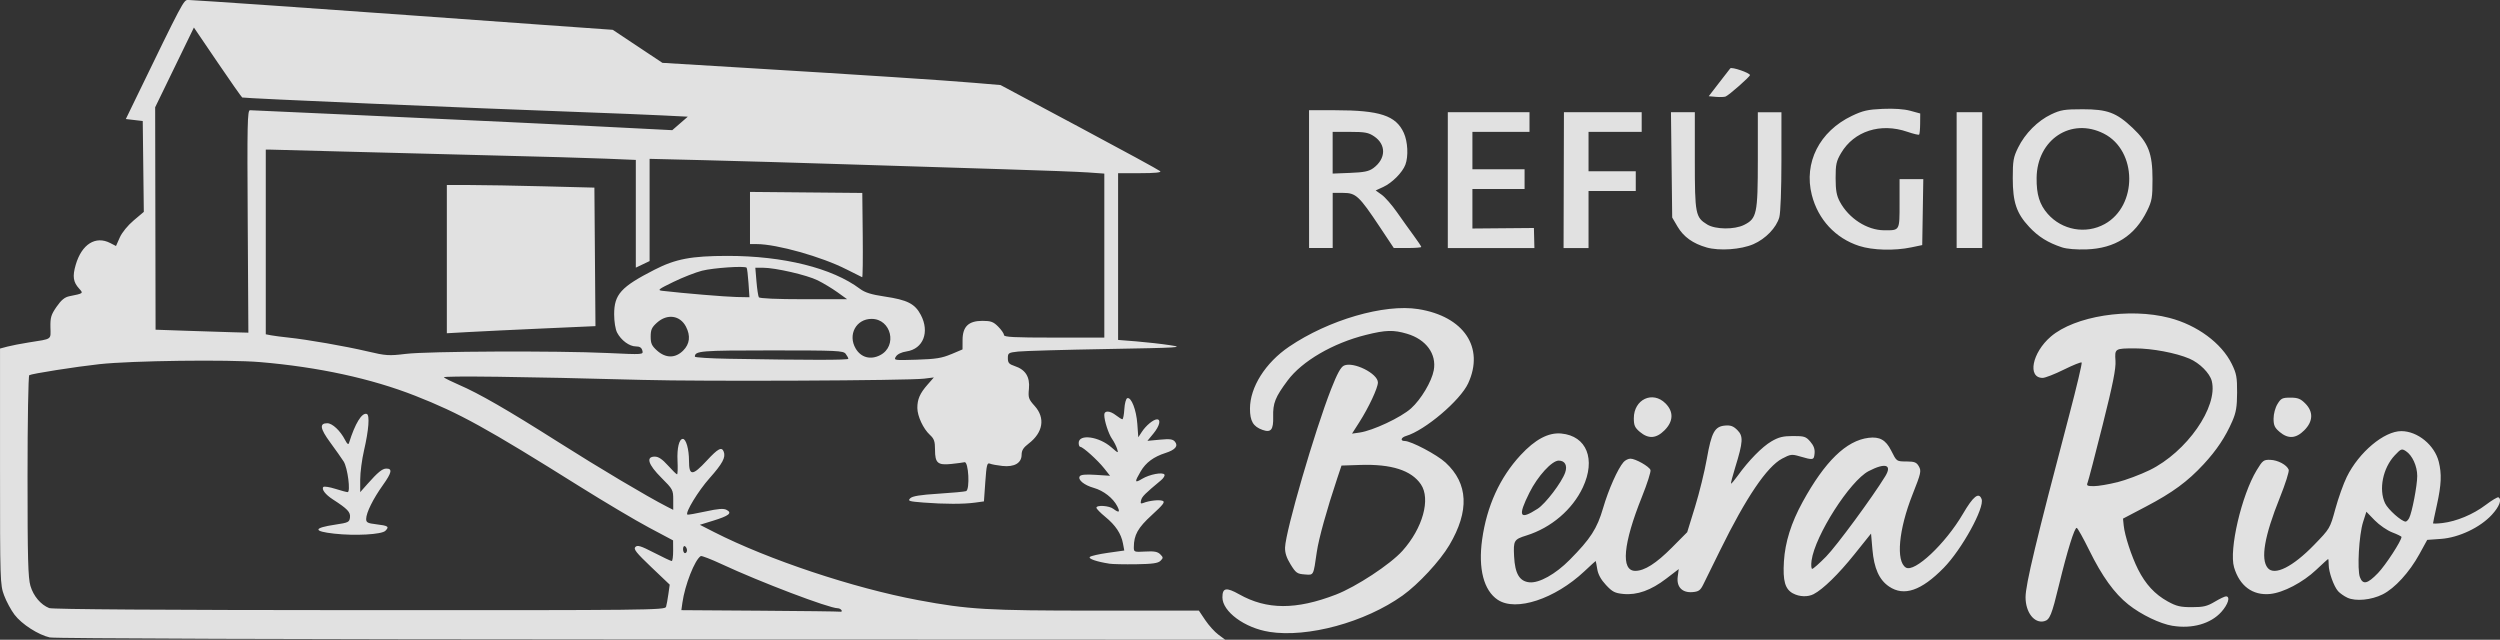 <?xml version="1.0" encoding="UTF-8" standalone="no"?>
<!-- Created with Inkscape (http://www.inkscape.org/) -->

<svg
   width="121.548mm"
   height="31.104mm"
   viewBox="0 0 121.548 31.104"
   version="1.1"
   id="svg1"
   xml:space="preserve"
   inkscape:version="1.3.2 (091e20e, 2023-11-25, custom)"
   sodipodi:docname="inomeado.svg"
   xmlns:inkscape="http://www.inkscape.org/namespaces/inkscape"
   xmlns:sodipodi="http://sodipodi.sourceforge.net/DTD/sodipodi-0.dtd"
   xmlns="http://www.w3.org/2000/svg"
   xmlns:svg="http://www.w3.org/2000/svg"><rect x="0" y="0" width="121.548" height="31.104" fill="#333333" stroke="none"/><sodipodi:namedview
     id="namedview1"
     pagecolor="#ffffff"
     bordercolor="#000000"
     borderopacity="0.25"
     inkscape:showpageshadow="2"
     inkscape:pageopacity="0.0"
     inkscape:pagecheckerboard="0"
     inkscape:deskcolor="#d1d1d1"
     inkscape:document-units="mm"
     inkscape:zoom="1.4142136"
     inkscape:cx="144.60333"
     inkscape:cy="605.63694"
     inkscape:window-width="1716"
     inkscape:window-height="869"
     inkscape:window-x="98"
     inkscape:window-y="56"
     inkscape:window-maximized="0"
     inkscape:current-layer="layer1" /><defs
     id="defs1" /><g
     inkscape:label="Camada 1"
     inkscape:groupmode="layer"
     id="layer1"
     transform="translate(-28.994,-219.744)"><path
       style="fill:#ffffff;fill-opacity:0.855"
       d="m 31.426,250.739 c -0.569,-0.128 -1.373,-0.644 -1.726,-1.109 -0.169,-0.222 -0.397,-0.644 -0.506,-0.937 -0.194,-0.518 -0.199,-0.69 -0.199,-6.268 v -5.735 l 0.359,-0.095 c 0.197,-0.052 0.66,-0.142 1.029,-0.2 1.171,-0.185 1.075,-0.118 1.063,-0.74 -0.009,-0.476 0.032,-0.613 0.3,-0.999 0.227,-0.327 0.394,-0.464 0.622,-0.51 0.687,-0.138 0.686,-0.137 0.475,-0.369 -0.292,-0.32 -0.332,-0.594 -0.168,-1.158 0.292,-1.003 0.966,-1.428 1.681,-1.058 l 0.278,0.144 0.183,-0.414 c 0.107,-0.242 0.389,-0.588 0.676,-0.83 l 0.493,-0.416 -0.026,-2.209 -0.026,-2.209 -0.411,-0.048 -0.411,-0.048 0.441,-0.909 c 2.345,-4.834 2.371,-4.881 2.583,-4.881 0.235,0 7.204,0.482 11.053,0.764 1.395,0.102 4.125,0.299 6.066,0.437 l 3.53,0.251 1.207,0.803 1.207,0.803 4.02,0.243 c 5.793,0.351 9.671,0.604 11.139,0.729 l 1.281,0.108 3.834,2.046 c 2.109,1.125 3.877,2.089 3.93,2.142 0.064,0.064 -0.26,0.096 -0.976,0.096 h -1.072 v 4.054 4.054 l 0.885,0.07 c 0.487,0.039 1.23,0.123 1.651,0.187 0.702,0.107 0.45,0.122 -3.063,0.184 -2.105,0.037 -4.054,0.093 -4.331,0.123 -0.475,0.052 -0.502,0.07 -0.502,0.325 0,0.224 0.057,0.289 0.333,0.381 0.525,0.173 0.747,0.527 0.692,1.101 -0.042,0.439 -0.019,0.508 0.278,0.838 0.526,0.583 0.412,1.293 -0.293,1.831 -0.254,0.193 -0.341,0.331 -0.341,0.54 0,0.404 -0.351,0.61 -0.935,0.547 -0.249,-0.027 -0.523,-0.077 -0.608,-0.113 -0.134,-0.056 -0.164,0.062 -0.222,0.886 l -0.067,0.95 -0.437,0.06 c -0.559,0.077 -1.488,0.075 -2.498,-0.003 -0.713,-0.056 -0.78,-0.077 -0.649,-0.208 0.106,-0.106 0.48,-0.167 1.369,-0.223 0.672,-0.042 1.279,-0.099 1.347,-0.125 0.194,-0.074 0.121,-1.45 -0.075,-1.406 -0.079,0.018 -0.369,0.056 -0.644,0.085 -0.66,0.069 -0.791,-0.045 -0.791,-0.687 0,-0.415 -0.042,-0.537 -0.252,-0.73 -0.319,-0.294 -0.605,-0.907 -0.607,-1.302 -0.003,-0.422 0.124,-0.715 0.49,-1.131 l 0.313,-0.357 -0.474,0.059 c -0.771,0.096 -10.775,0.141 -13.682,0.061 -5.781,-0.158 -9.76,-0.208 -9.666,-0.123 0.053,0.048 0.376,0.208 0.718,0.356 0.989,0.426 2.365,1.219 4.833,2.783 2.014,1.277 4.331,2.655 5.288,3.144 l 0.311,0.159 v -0.493 c 0,-0.476 -0.021,-0.514 -0.574,-1.066 -0.649,-0.647 -0.768,-1.03 -0.322,-1.03 0.178,0 0.366,0.127 0.639,0.431 0.213,0.237 0.412,0.431 0.442,0.431 0.03,1.2e-4 0.04,-0.298 0.023,-0.662 -0.029,-0.619 0.078,-1.061 0.259,-1.061 0.157,0 0.299,0.504 0.299,1.057 0,0.754 0.166,0.753 0.868,-0.004 0.546,-0.589 0.724,-0.683 0.821,-0.431 0.105,0.274 -0.058,0.577 -0.693,1.292 -0.545,0.613 -1.185,1.664 -1.077,1.767 0.019,0.018 0.412,-0.05 0.875,-0.151 0.643,-0.14 0.888,-0.158 1.039,-0.077 0.282,0.151 0.111,0.287 -0.664,0.525 l -0.642,0.198 0.696,0.355 c 2.628,1.339 6.772,2.72 9.927,3.309 2.441,0.456 3.346,0.509 8.638,0.508 l 5.001,-8.1e-4 0.312,0.465 c 0.172,0.256 0.459,0.574 0.64,0.707 l 0.328,0.242 -28.371,-0.01 c -16.882,-0.006 -28.529,-0.046 -28.762,-0.098 z m 38.482,-1.327 c -0.033,-0.053 -0.116,-0.096 -0.185,-0.096 -0.421,0 -3.782,-1.277 -5.639,-2.143 -0.519,-0.242 -0.978,-0.419 -1.02,-0.393 -0.291,0.18 -0.771,1.402 -0.893,2.271 l -0.05,0.358 3.798,0.026 c 2.089,0.014 3.854,0.036 3.923,0.049 0.069,0.013 0.099,-0.02 0.066,-0.073 z m -8.53,-0.167 c 0.027,-0.092 0.078,-0.372 0.113,-0.622 l 0.064,-0.454 -0.896,-0.853 c -0.734,-0.699 -0.874,-0.876 -0.774,-0.979 0.101,-0.104 0.261,-0.055 0.909,0.279 0.433,0.223 0.819,0.405 0.859,0.405 0.039,0 0.07,-0.226 0.069,-0.502 l -0.003,-0.502 -1.17,-0.622 c -0.643,-0.342 -2.16,-1.242 -3.371,-2 -4.54,-2.844 -5.842,-3.562 -7.991,-4.407 -2.139,-0.841 -4.712,-1.4 -7.545,-1.639 -1.552,-0.131 -6.25,-0.071 -7.816,0.1 -1.139,0.124 -3.29,0.462 -3.409,0.536 -0.046,0.029 -0.084,2.224 -0.084,4.91 0,4.005 0.025,4.941 0.141,5.334 0.147,0.496 0.502,0.916 0.911,1.079 0.155,0.061 5.489,0.097 15.091,0.101 14.065,0.006 14.854,-0.003 14.9,-0.161 z m -16.138,-3.556 c -1.037,-0.115 -1.018,-0.277 0.05,-0.437 0.642,-0.096 0.693,-0.121 0.72,-0.352 0.03,-0.258 -0.122,-0.417 -0.834,-0.876 -0.363,-0.234 -0.565,-0.5 -0.459,-0.605 0.038,-0.038 0.299,0.003 0.579,0.091 0.28,0.088 0.55,0.161 0.599,0.161 0.154,0 10e-4,-1.186 -0.192,-1.489 -0.099,-0.155 -0.394,-0.573 -0.655,-0.929 -0.495,-0.675 -0.534,-0.932 -0.141,-0.932 0.246,0 0.633,0.364 0.864,0.813 0.104,0.202 0.161,0.245 0.192,0.144 0.295,-0.948 0.627,-1.488 0.864,-1.408 0.151,0.051 0.095,0.783 -0.135,1.775 -0.102,0.438 -0.185,1.074 -0.185,1.412 v 0.615 l 0.359,-0.405 c 0.492,-0.555 0.713,-0.737 0.904,-0.741 0.314,-0.006 0.275,0.193 -0.155,0.796 -0.484,0.679 -0.815,1.347 -0.818,1.652 -0.002,0.172 0.07,0.211 0.489,0.26 0.583,0.069 0.647,0.115 0.445,0.317 -0.181,0.181 -1.468,0.252 -2.491,0.138 z m 17.155,0.81 c 0,-0.076 -0.043,-0.165 -0.096,-0.197 -0.053,-0.033 -0.096,0.029 -0.096,0.138 0,0.108 0.043,0.197 0.096,0.197 0.053,0 0.096,-0.062 0.096,-0.138 z m 7.845,-9.313 c -0.002,-0.04 -0.06,-0.147 -0.13,-0.239 -0.117,-0.154 -0.405,-0.167 -3.615,-0.167 -3.433,0 -3.717,0.023 -3.717,0.304 0,0.041 0.743,0.087 1.651,0.103 3.872,0.067 5.814,0.067 5.811,-1.5e-4 z m 5.002,-0.221 0.549,-0.233 0.002,-0.459 c 0.002,-0.651 0.29,-0.929 0.962,-0.929 0.414,0 0.534,0.043 0.77,0.28 0.154,0.154 0.28,0.337 0.28,0.407 1.1e-4,0.102 0.477,0.127 2.44,0.127 h 2.44 l -3e-5,-3.987 -4e-5,-3.987 -0.79,-0.056 c -0.434,-0.031 -2.254,-0.1 -4.043,-0.154 -1.79,-0.054 -5.192,-0.161 -7.561,-0.237 -2.369,-0.076 -5.523,-0.168 -7.01,-0.204 l -2.704,-0.066 v 2.485 2.485 l -0.335,0.16 -0.335,0.16 v -2.619 -2.619 l -1.459,-0.061 c -0.803,-0.033 -3.29,-0.105 -5.527,-0.158 -2.237,-0.054 -5.532,-0.139 -7.321,-0.19 -1.79,-0.051 -3.351,-0.092 -3.469,-0.092 l -0.215,-7e-4 v 4.49 4.49 l 0.263,0.05 c 0.145,0.027 0.522,0.076 0.837,0.109 0.911,0.095 2.785,0.422 3.844,0.672 0.9,0.212 1.04,0.221 1.866,0.121 1.071,-0.13 7.347,-0.157 9.811,-0.042 1.739,0.081 1.74,0.081 1.688,-0.12 -0.037,-0.142 -0.129,-0.201 -0.316,-0.201 -0.315,0 -0.718,-0.297 -0.913,-0.674 -0.082,-0.158 -0.142,-0.533 -0.142,-0.887 0,-0.969 0.329,-1.333 1.962,-2.168 1.027,-0.526 1.79,-0.67 3.541,-0.672 2.722,-0.002 5.1,0.589 6.449,1.602 0.241,0.181 0.546,0.276 1.188,0.372 1.119,0.166 1.481,0.35 1.769,0.895 0.439,0.832 0.119,1.653 -0.692,1.775 -0.247,0.037 -0.445,0.132 -0.518,0.249 -0.115,0.185 -0.093,0.188 1.011,0.153 0.93,-0.029 1.226,-0.077 1.678,-0.269 z m -24.523,-4.622 v -3.603 h 1.133 c 0.623,0 2.237,0.028 3.587,0.063 l 2.454,0.063 0.026,3.367 0.026,3.367 -2.536,0.113 c -1.395,0.062 -3.021,0.14 -3.613,0.173 l -1.077,0.06 z m 19.428,0.497 c -1.192,-0.61 -3.389,-1.229 -4.365,-1.229 h -0.324 l -5e-5,-1.268 -6e-5,-1.268 2.73,0.025 2.73,0.025 0.021,2.056 c 0.012,1.131 -6e-5,2.049 -0.026,2.041 -0.026,-0.008 -0.371,-0.181 -0.766,-0.383 z m 1.639,4.172 c 0.853,-0.441 0.541,-1.764 -0.416,-1.764 -0.754,0 -1.168,0.774 -0.773,1.443 0.258,0.437 0.722,0.562 1.189,0.321 z m -9.575,-0.226 c 0.319,-0.319 0.365,-0.713 0.135,-1.158 -0.287,-0.555 -0.91,-0.643 -1.407,-0.199 -0.257,0.229 -0.31,0.347 -0.31,0.68 0,0.333 0.053,0.45 0.31,0.68 0.425,0.38 0.891,0.379 1.272,-0.002 z m -21.173,-6.276 c -0.029,-4.757 -0.015,-5.407 0.111,-5.407 0.079,2.3e-4 2.448,0.107 5.264,0.238 2.816,0.131 6.089,0.282 7.274,0.337 1.184,0.054 2.972,0.141 3.972,0.191 1,0.051 2.314,0.117 2.919,0.148 l 1.101,0.056 0.378,-0.328 0.378,-0.328 -1.24,-0.062 c -0.682,-0.034 -2.467,-0.107 -3.967,-0.161 -5.304,-0.191 -16.39,-0.669 -16.457,-0.71 -0.037,-0.023 -0.581,-0.798 -1.208,-1.722 l -1.141,-1.68 -0.942,1.939 -0.942,1.939 0.01,5.407 0.01,5.407 1.506,0.052 c 0.828,0.028 1.843,0.061 2.256,0.072 l 0.75,0.02 z m 28.672,3.443 c -0.259,-0.186 -0.692,-0.446 -0.961,-0.579 -0.526,-0.26 -2.051,-0.611 -2.659,-0.613 l -0.373,-0.001 0.056,0.67 c 0.031,0.369 0.083,0.713 0.115,0.766 0.036,0.059 0.87,0.096 2.176,0.096 h 2.117 z m -4.325,-0.452 c -0.026,-0.382 -0.067,-0.715 -0.091,-0.742 -0.088,-0.096 -1.621,0.008 -2.169,0.147 -0.309,0.079 -0.934,0.323 -1.388,0.544 -0.741,0.36 -0.796,0.404 -0.538,0.434 1.041,0.121 3.068,0.29 3.6,0.3 l 0.633,0.012 z m 25.317,16.962 c -1.194,-0.188 -2.275,-0.985 -2.275,-1.676 0,-0.468 0.187,-0.502 0.814,-0.149 1.344,0.758 2.765,0.763 4.705,0.015 0.985,-0.38 2.643,-1.47 3.232,-2.126 0.99,-1.101 1.384,-2.524 0.897,-3.238 -0.464,-0.68 -1.435,-0.99 -2.949,-0.94 l -0.909,0.03 -0.208,0.622 c -0.504,1.508 -0.9,2.934 -0.992,3.571 -0.172,1.19 -0.141,1.134 -0.594,1.1 -0.363,-0.026 -0.426,-0.072 -0.682,-0.487 -0.199,-0.323 -0.278,-0.567 -0.268,-0.829 0.032,-0.82 1.439,-5.653 2.24,-7.697 0.294,-0.749 0.468,-1.068 0.623,-1.14 0.455,-0.21 1.651,0.385 1.651,0.821 -1e-4,0.263 -0.448,1.219 -0.909,1.94 l -0.35,0.547 0.366,-0.052 c 0.646,-0.092 2.012,-0.733 2.504,-1.175 0.485,-0.436 1.002,-1.303 1.104,-1.851 0.148,-0.792 -0.37,-1.502 -1.296,-1.777 -0.662,-0.196 -1.036,-0.186 -1.999,0.054 -1.606,0.4 -3.105,1.273 -3.809,2.217 -0.604,0.81 -0.72,1.102 -0.703,1.763 0.016,0.634 -0.106,0.785 -0.516,0.64 -0.455,-0.161 -0.612,-0.427 -0.612,-1.033 1.3e-4,-1.045 0.749,-2.231 1.903,-3.014 1.919,-1.302 4.63,-2.09 6.283,-1.826 2.212,0.353 3.227,1.865 2.422,3.608 -0.385,0.835 -2.103,2.29 -3.023,2.561 -0.245,0.072 -0.291,0.242 -0.066,0.242 0.312,0 1.572,0.665 1.99,1.05 1.106,1.02 1.167,2.35 0.185,4.012 -0.457,0.773 -1.507,1.905 -2.274,2.452 -1.823,1.301 -4.615,2.062 -6.484,1.767 z m 43.923,-0.291 c -0.612,-0.101 -1.534,-0.545 -2.154,-1.039 -0.679,-0.54 -1.277,-1.37 -1.902,-2.641 -0.285,-0.579 -0.557,-1.066 -0.605,-1.083 -0.103,-0.036 -0.459,1.108 -0.859,2.758 -0.36,1.488 -0.451,1.711 -0.724,1.78 -0.48,0.12 -0.906,-0.428 -0.906,-1.167 0,-0.612 0.516,-2.764 2.117,-8.832 0.366,-1.388 0.641,-2.549 0.611,-2.58 -0.03,-0.03 -0.42,0.126 -0.866,0.347 -0.446,0.221 -0.91,0.402 -1.03,0.402 -0.756,0 -0.513,-1.229 0.397,-2.009 1.166,-0.998 3.809,-1.415 5.763,-0.909 1.348,0.349 2.536,1.226 3.033,2.237 0.23,0.468 0.263,0.647 0.26,1.398 -0.003,0.692 -0.049,0.965 -0.233,1.388 -0.335,0.77 -0.761,1.409 -1.393,2.092 -0.782,0.845 -1.511,1.38 -2.805,2.059 l -1.116,0.586 0.033,0.331 c 0.049,0.492 0.382,1.508 0.698,2.136 0.366,0.725 0.816,1.213 1.441,1.558 0.426,0.235 0.615,0.28 1.177,0.28 0.559,-2.8e-4 0.742,-0.044 1.109,-0.263 0.241,-0.144 0.489,-0.262 0.55,-0.262 0.222,0 0.104,0.391 -0.23,0.76 -0.517,0.572 -1.416,0.827 -2.366,0.671 z m -2.692,-6.981 c 0.416,-0.105 1.123,-0.37 1.571,-0.588 1.804,-0.88 3.34,-3.08 3.025,-4.333 -0.096,-0.382 -0.588,-0.875 -1.087,-1.089 -0.651,-0.279 -1.815,-0.499 -2.645,-0.499 -0.979,0 -0.991,0.007 -0.95,0.602 0.026,0.38 -0.122,1.124 -0.626,3.13 -0.363,1.448 -0.692,2.707 -0.731,2.799 -0.06,0.143 -0.015,0.167 0.307,0.167 0.208,0 0.718,-0.086 1.135,-0.191 z m -30.117,5.717 c -0.684,-0.454 -0.959,-1.515 -0.762,-2.931 0.226,-1.624 0.859,-3.014 1.868,-4.104 0.711,-0.768 1.359,-1.111 1.983,-1.051 1.233,0.118 1.685,1.251 1.046,2.618 -0.505,1.079 -1.539,1.962 -2.737,2.337 -0.615,0.192 -0.645,0.243 -0.606,1.019 0.042,0.839 0.263,1.213 0.744,1.26 0.476,0.047 1.268,-0.395 1.959,-1.093 1.016,-1.026 1.332,-1.517 1.624,-2.517 0.262,-0.899 0.716,-1.919 0.994,-2.235 0.081,-0.092 0.232,-0.167 0.335,-0.167 0.244,0 0.907,0.374 0.975,0.55 0.029,0.075 -0.158,0.661 -0.414,1.301 -0.919,2.29 -1.038,3.604 -0.326,3.604 0.448,0 1.013,-0.359 1.779,-1.129 l 0.747,-0.752 0.38,-1.231 c 0.209,-0.677 0.467,-1.729 0.574,-2.337 0.226,-1.288 0.382,-1.572 0.886,-1.615 0.272,-0.023 0.403,0.025 0.599,0.221 0.295,0.295 0.279,0.568 -0.105,1.812 -0.129,0.418 -0.221,0.773 -0.205,0.789 0.016,0.016 0.163,-0.156 0.326,-0.382 0.528,-0.736 1.184,-1.405 1.636,-1.67 0.354,-0.207 0.564,-0.26 1.05,-0.261 0.551,-0.001 0.629,0.024 0.844,0.273 0.166,0.192 0.228,0.364 0.207,0.574 -0.032,0.328 -0.063,0.334 -0.728,0.139 -0.379,-0.111 -0.446,-0.102 -0.85,0.112 -0.74,0.393 -1.749,1.884 -3.011,4.451 -0.362,0.737 -0.733,1.491 -0.825,1.675 -0.139,0.28 -0.224,0.34 -0.519,0.364 -0.505,0.042 -0.787,-0.253 -0.72,-0.753 l 0.049,-0.367 -0.605,0.463 c -0.742,0.569 -1.417,0.811 -2.084,0.747 -0.416,-0.04 -0.538,-0.102 -0.849,-0.436 -0.246,-0.263 -0.383,-0.515 -0.425,-0.778 -0.034,-0.214 -0.069,-0.389 -0.076,-0.389 -0.008,0 -0.255,0.226 -0.549,0.502 -1.434,1.346 -3.329,1.971 -4.207,1.387 z m 1.94,-4.431 c 0.383,-0.247 1.169,-1.281 1.335,-1.757 0.12,-0.343 -0.009,-0.582 -0.313,-0.582 -0.332,0 -1.021,0.753 -1.422,1.555 -0.584,1.167 -0.488,1.356 0.4,0.784 z m 39.366,4.327 c -0.158,-0.073 -0.361,-0.215 -0.452,-0.317 -0.21,-0.236 -0.457,-0.932 -0.457,-1.288 0,-0.151 -0.012,-0.275 -0.026,-0.275 -0.015,0 -0.275,0.235 -0.579,0.523 -0.649,0.614 -1.606,1.115 -2.247,1.176 -0.845,0.081 -1.481,-0.39 -1.749,-1.297 -0.253,-0.855 0.364,-3.504 1.099,-4.719 0.289,-0.478 0.338,-0.515 0.659,-0.506 0.372,0.011 0.808,0.244 0.899,0.481 0.031,0.08 -0.164,0.692 -0.432,1.36 -0.751,1.869 -0.943,2.988 -0.588,3.416 0.326,0.393 1.213,-0.048 2.254,-1.121 0.772,-0.796 0.774,-0.798 1.035,-1.754 0.144,-0.526 0.393,-1.224 0.554,-1.551 0.59,-1.202 1.82,-2.232 2.657,-2.227 0.79,0.005 1.611,0.678 1.815,1.487 0.149,0.592 0.127,1.118 -0.089,2.095 -0.104,0.471 -0.189,0.875 -0.189,0.899 0,0.023 0.205,0.018 0.456,-0.012 0.688,-0.082 1.494,-0.419 2.105,-0.881 0.302,-0.228 0.581,-0.394 0.621,-0.37 0.174,0.108 0.043,0.452 -0.324,0.851 -0.57,0.618 -1.603,1.108 -2.469,1.17 l -0.672,0.048 -0.38,0.693 c -0.485,0.883 -1.196,1.661 -1.788,1.957 -0.552,0.276 -1.309,0.348 -1.711,0.163 z m 1.489,-1.199 c 0.37,-0.384 1.142,-1.57 1.142,-1.755 0,-0.027 -0.202,-0.127 -0.449,-0.221 -0.247,-0.094 -0.631,-0.359 -0.854,-0.588 l -0.405,-0.417 -0.161,0.504 c -0.197,0.617 -0.294,2.314 -0.152,2.681 0.146,0.378 0.367,0.327 0.878,-0.203 z m 1.513,-2.67 c 0.139,-0.259 0.395,-1.59 0.394,-2.052 -1.8e-4,-0.477 -0.241,-1.004 -0.551,-1.205 -0.203,-0.131 -0.237,-0.118 -0.54,0.203 -0.581,0.616 -0.792,1.66 -0.472,2.334 0.144,0.303 0.803,0.889 1,0.889 0.043,0 0.119,-0.076 0.169,-0.169 z m -29.954,3.663 c -0.389,-0.211 -0.501,-0.606 -0.443,-1.559 0.057,-0.935 0.353,-1.877 0.91,-2.892 1.081,-1.971 2.121,-2.983 3.205,-3.116 0.539,-0.066 0.837,0.101 1.097,0.616 0.275,0.545 0.253,0.53 0.77,0.534 0.374,0.003 0.468,0.043 0.581,0.243 0.124,0.22 0.099,0.33 -0.311,1.365 -0.674,1.703 -0.815,3.242 -0.325,3.549 0.417,0.262 1.926,-1.157 2.775,-2.609 0.502,-0.859 0.773,-1.074 0.908,-0.722 0.159,0.414 -0.961,2.45 -1.841,3.347 -1.09,1.112 -1.93,1.399 -2.656,0.908 -0.483,-0.327 -0.731,-0.881 -0.811,-1.809 l -0.066,-0.767 -0.813,1.014 c -0.773,0.964 -1.521,1.694 -1.98,1.932 -0.28,0.146 -0.693,0.131 -0.998,-0.035 z m 1.608,-1.794 c 0.509,-0.518 2.252,-2.885 2.877,-3.907 0.344,-0.563 0.004,-0.668 -0.806,-0.249 -0.909,0.47 -2.612,3.135 -2.778,4.347 -0.031,0.224 -0.016,0.407 0.032,0.407 0.048,0 0.352,-0.269 0.675,-0.598 z m -34.855,0.344 c -0.609,-0.094 -1.028,-0.239 -0.941,-0.326 0.049,-0.049 0.445,-0.139 0.881,-0.2 l 0.793,-0.112 -0.064,-0.343 c -0.088,-0.477 -0.359,-0.884 -0.862,-1.296 -0.236,-0.193 -0.429,-0.392 -0.429,-0.441 0,-0.142 0.615,-0.103 0.819,0.051 0.285,0.216 0.348,0.174 0.192,-0.129 -0.202,-0.391 -0.666,-0.753 -1.135,-0.886 -0.472,-0.133 -0.792,-0.395 -0.688,-0.563 0.051,-0.082 0.282,-0.104 0.774,-0.072 l 0.701,0.045 -0.29,-0.366 c -0.315,-0.397 -1.029,-1.04 -1.156,-1.04 -0.043,0 -0.079,-0.085 -0.079,-0.19 0,-0.452 0.986,-0.318 1.594,0.215 0.336,0.295 0.344,0.297 0.273,0.068 -0.041,-0.13 -0.149,-0.345 -0.242,-0.476 -0.174,-0.248 -0.38,-0.881 -0.381,-1.172 -7.1e-4,-0.222 0.274,-0.211 0.574,0.024 0.132,0.103 0.269,0.188 0.306,0.189 0.037,0.001 0.08,-0.221 0.096,-0.493 0.016,-0.275 0.08,-0.512 0.143,-0.532 0.194,-0.064 0.439,0.563 0.488,1.248 l 0.047,0.653 0.175,-0.266 c 0.201,-0.307 0.558,-0.602 0.732,-0.605 0.211,-0.004 0.128,0.326 -0.172,0.691 l -0.291,0.354 0.605,-0.057 c 0.489,-0.046 0.63,-0.027 0.734,0.099 0.172,0.207 0.015,0.395 -0.452,0.545 -0.582,0.186 -0.962,0.466 -1.213,0.895 -0.312,0.532 -0.301,0.587 0.073,0.362 0.36,-0.216 0.999,-0.337 1.081,-0.204 0.031,0.05 -0.044,0.174 -0.166,0.276 -0.79,0.658 -0.923,0.79 -0.969,0.969 -0.041,0.157 -0.018,0.185 0.108,0.135 0.29,-0.115 0.771,-0.168 0.938,-0.104 0.132,0.051 0.031,0.185 -0.519,0.687 -0.684,0.624 -0.879,0.972 -0.881,1.571 -6.9e-4,0.232 0.017,0.238 0.559,0.208 0.432,-0.025 0.597,0.006 0.725,0.133 0.151,0.151 0.152,0.178 0.013,0.317 -0.118,0.118 -0.383,0.156 -1.179,0.168 -0.565,0.009 -1.156,-0.004 -1.314,-0.028 z m 25.8,-6.405 c -0.245,-0.206 -0.294,-0.317 -0.294,-0.663 0,-0.919 0.914,-1.349 1.539,-0.724 0.405,0.405 0.388,0.875 -0.046,1.309 -0.404,0.404 -0.781,0.429 -1.199,0.078 z m 31.104,0 c -0.242,-0.204 -0.294,-0.319 -0.294,-0.646 2e-4,-0.228 0.081,-0.531 0.19,-0.709 0.17,-0.278 0.236,-0.311 0.629,-0.311 0.358,0 0.491,0.052 0.719,0.28 0.405,0.405 0.388,0.875 -0.046,1.309 -0.404,0.404 -0.781,0.429 -1.199,0.078 z m -27.862,-8.969 c -0.66,-0.187 -1.117,-0.514 -1.408,-1.008 l -0.262,-0.446 -0.03,-2.56 -0.03,-2.56 h 0.58 0.58 v 2.35 c 0,2.602 0.031,2.761 0.603,3.11 0.4,0.244 1.321,0.254 1.79,0.02 0.621,-0.31 0.67,-0.539 0.67,-3.158 l 1.5e-4,-2.321 h 0.574 0.574 l -5.4e-4,2.369 c -3.1e-4,1.375 -0.043,2.522 -0.102,2.734 -0.141,0.508 -0.667,1.054 -1.262,1.312 -0.605,0.262 -1.653,0.336 -2.277,0.159 z m 7.422,-0.072 c -1.154,-0.374 -2,-1.285 -2.304,-2.479 -0.4,-1.568 0.372,-3.092 1.946,-3.844 0.536,-0.256 0.774,-0.31 1.502,-0.342 0.551,-0.024 1.039,0.01 1.344,0.094 l 0.479,0.131 -0.004,0.491 c -0.002,0.27 -0.024,0.511 -0.049,0.536 -0.025,0.025 -0.281,-0.037 -0.57,-0.136 -1.305,-0.451 -2.597,-0.036 -3.227,1.036 -0.231,0.393 -0.265,0.551 -0.264,1.217 10e-4,0.598 0.047,0.85 0.207,1.148 0.434,0.81 1.323,1.382 2.152,1.386 0.768,0.004 0.75,0.035 0.75,-1.3 v -1.186 h 0.577 0.577 l -0.026,1.603 -0.026,1.603 -0.526,0.11 c -0.823,0.173 -1.882,0.144 -2.536,-0.068 z m 9.858,0.068 c -0.683,-0.226 -1.144,-0.514 -1.589,-0.989 -0.622,-0.665 -0.803,-1.201 -0.803,-2.375 0,-0.846 0.03,-1.018 0.259,-1.484 0.338,-0.688 0.952,-1.305 1.607,-1.616 0.463,-0.22 0.647,-0.25 1.531,-0.25 1.208,0 1.641,0.162 2.431,0.908 0.766,0.724 0.966,1.24 0.966,2.489 3.2e-4,0.905 -0.026,1.058 -0.266,1.547 -0.593,1.207 -1.559,1.821 -2.94,1.869 -0.495,0.017 -0.963,-0.022 -1.196,-0.099 z m 2.078,-1.133 c 1.609,-0.89 1.586,-3.566 -0.039,-4.395 -1.59,-0.811 -3.251,0.281 -3.272,2.151 -0.009,0.807 0.142,1.295 0.539,1.748 0.698,0.795 1.856,1.002 2.771,0.496 z m -38.685,-2.184 v -3.35 l 1.268,5.5e-4 c 2.174,9.5e-4 2.957,0.259 3.339,1.1 0.195,0.429 0.23,1.142 0.077,1.549 -0.143,0.379 -0.647,0.885 -1.078,1.083 l -0.366,0.168 0.294,0.21 c 0.162,0.115 0.496,0.497 0.742,0.849 0.246,0.352 0.612,0.864 0.814,1.138 0.202,0.274 0.367,0.522 0.367,0.55 0,0.029 -0.3,0.052 -0.668,0.052 h -0.668 l -0.684,-1.029 c -1.003,-1.507 -1.157,-1.651 -1.779,-1.651 h -0.508 v 1.34 1.34 h -0.574 -0.574 z m 3.127,-0.535 c 0.618,-0.458 0.634,-1.143 0.037,-1.545 -0.275,-0.185 -0.447,-0.217 -1.169,-0.217 h -0.847 v 1.014 1.014 l 0.854,-0.034 c 0.682,-0.027 0.909,-0.074 1.125,-0.233 z m 3.62,0.583 v -3.302 h 1.986 1.986 v 0.479 0.479 h -1.388 -1.388 v 0.909 0.909 h 1.268 1.268 v 0.479 0.479 h -1.268 -1.268 v 0.961 0.961 l 1.495,-0.013 1.495,-0.013 0.012,0.488 0.012,0.488 -2.105,-7e-5 -2.105,-7e-5 z m 5.637,6e-5 0.009,-3.302 1.89,-6e-5 1.89,-7e-5 v 0.479 0.479 h -1.292 -1.292 v 0.957 0.957 h 1.148 1.148 v 0.479 0.479 h -1.148 -1.148 v 1.388 1.388 h -0.607 -0.607 z m 19.102,-6e-5 v -3.302 h 0.622 0.622 v 3.302 3.302 h -0.622 -0.622 z m -11.697,-4.047 -0.356,-0.032 0.493,-0.64 c 0.271,-0.352 0.521,-0.674 0.554,-0.714 0.069,-0.083 0.957,0.221 0.957,0.328 0,0.078 -1.002,0.961 -1.179,1.039 -0.062,0.028 -0.274,0.036 -0.47,0.019 z"
       id="path14"
       inkscape:export-filename="LOGO-NOVA.svg"
       inkscape:export-xdpi="275.47971"
       inkscape:export-ydpi="275.47971" /></g></svg>
